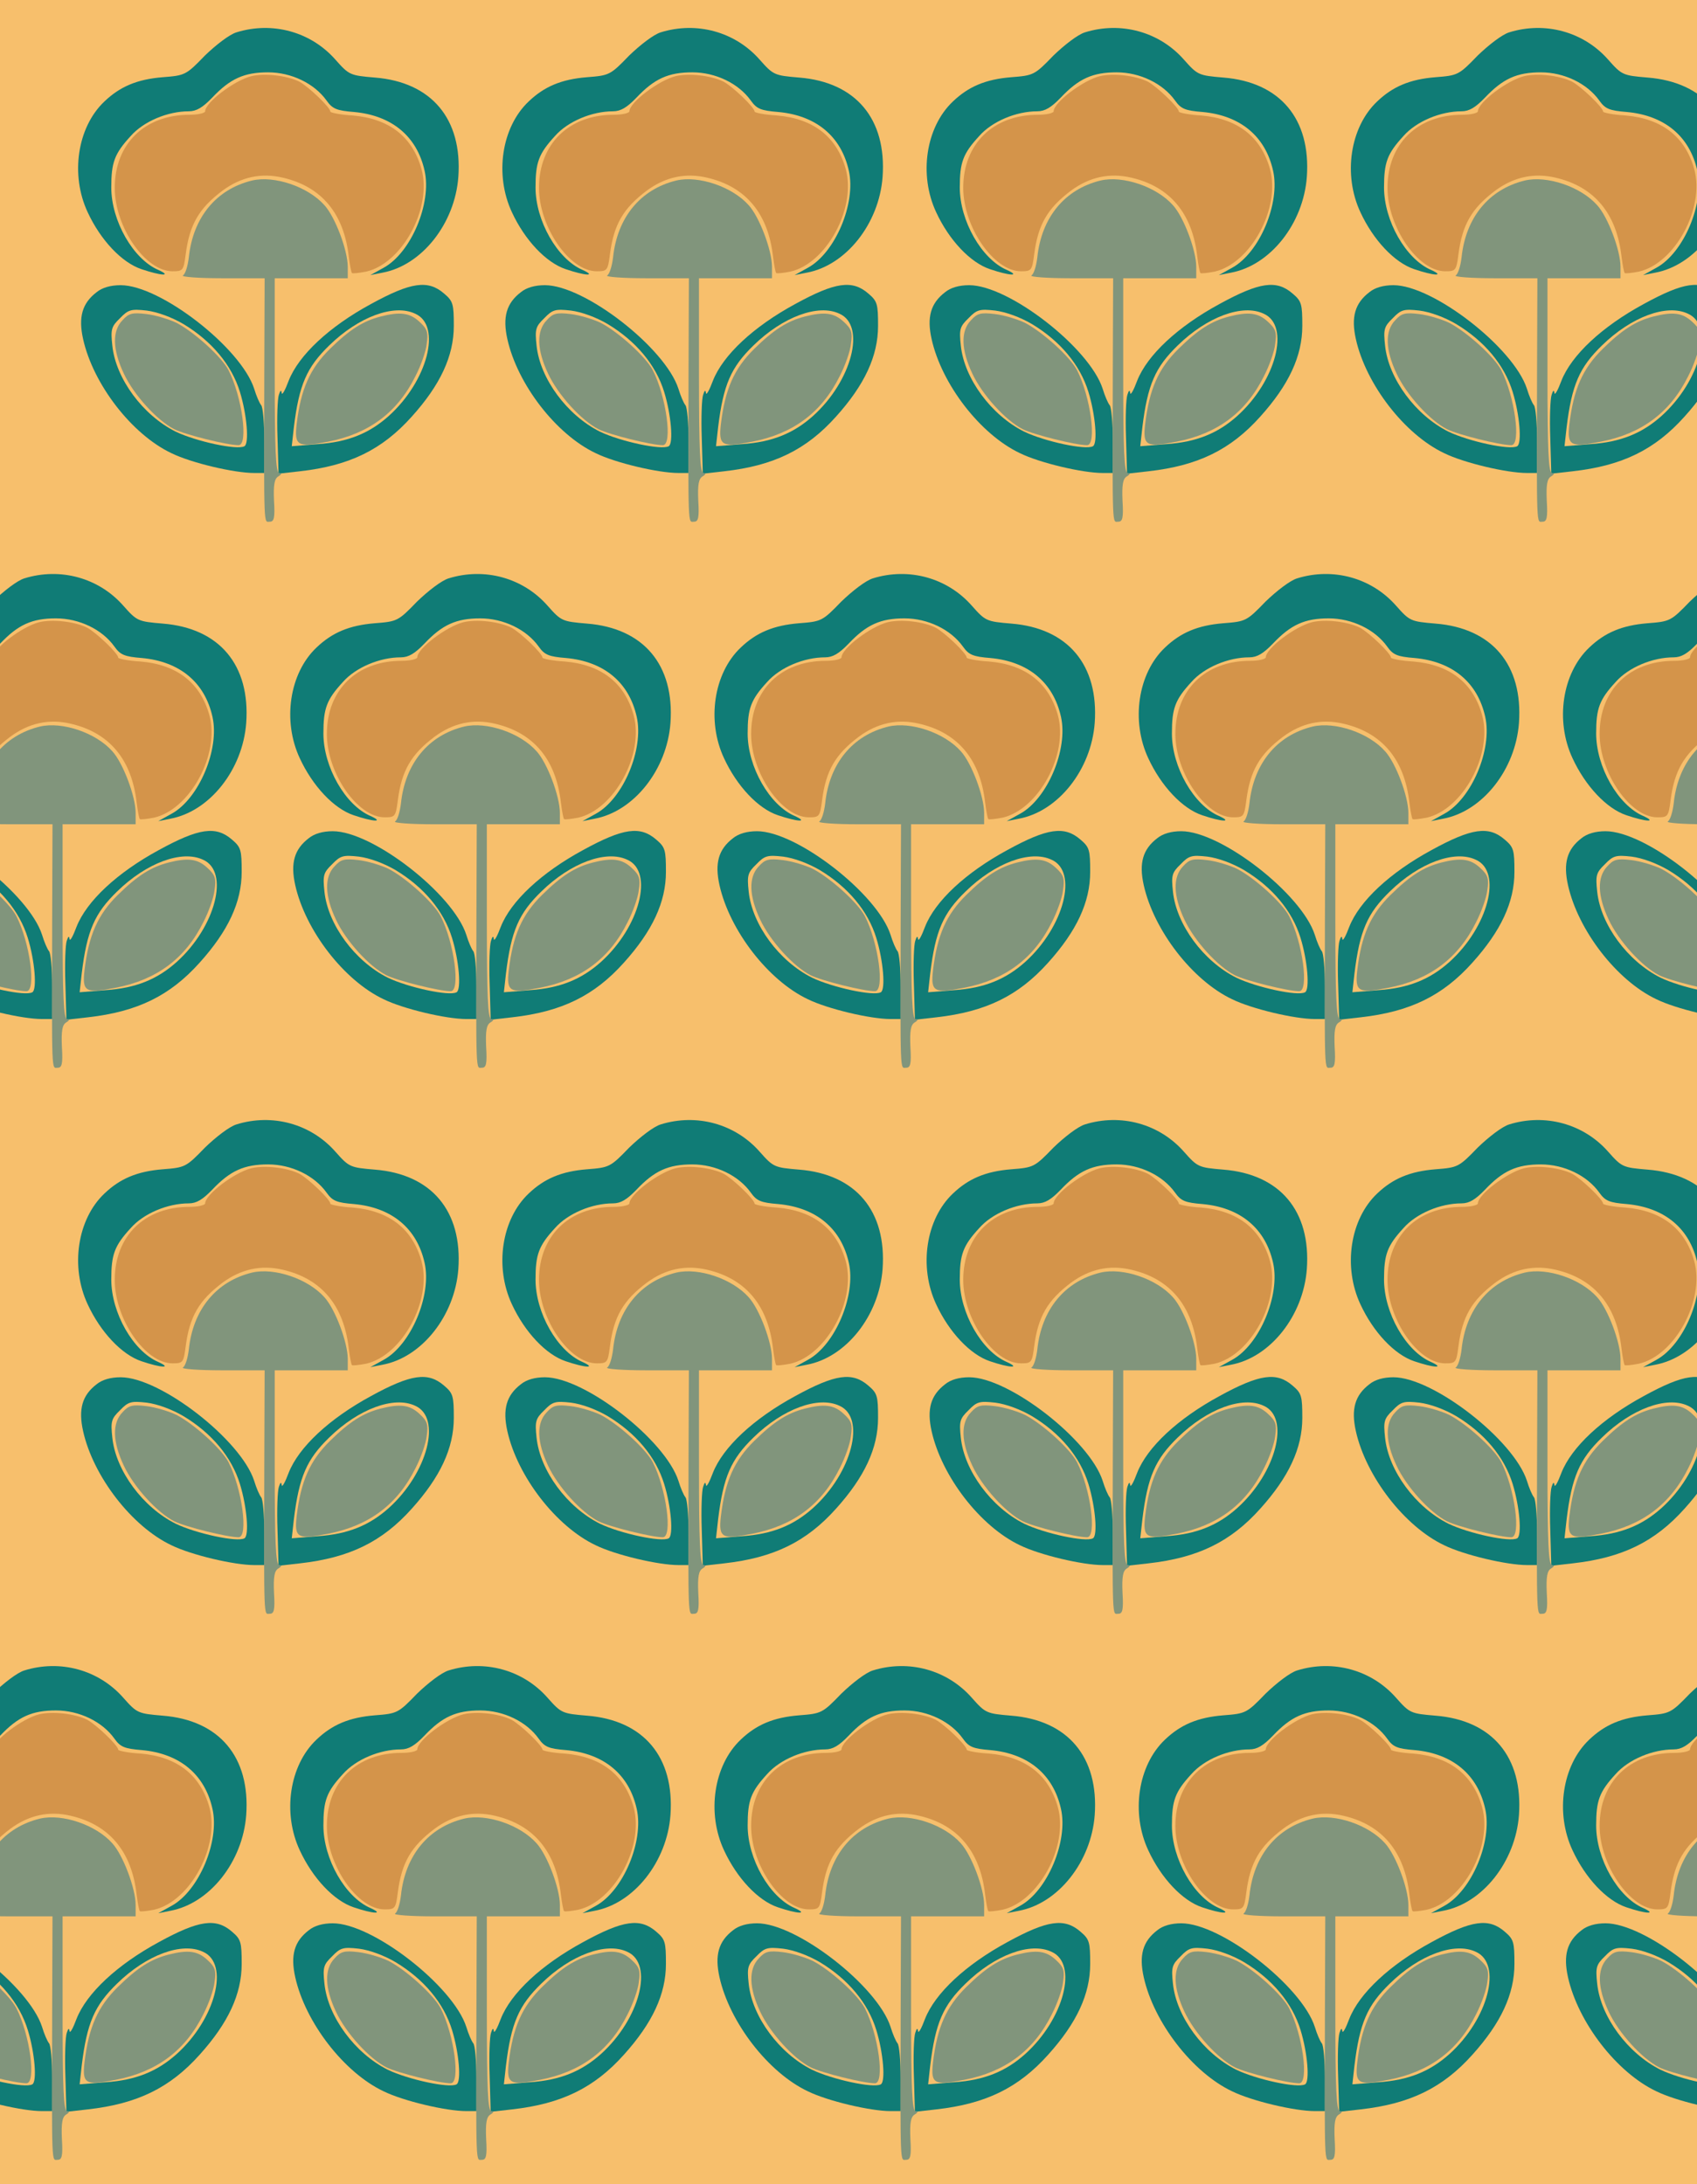 <?xml version="1.0" standalone="no"?>
<!DOCTYPE svg PUBLIC "-//W3C//DTD SVG 20010904//EN"
 "http://www.w3.org/TR/2001/REC-SVG-20010904/DTD/svg10.dtd">
<svg version="1.0" xmlns="http://www.w3.org/2000/svg" width="488pt" height="628pt" viewBox="0 0 488 628" preserveAspectRatio = "xMidYMid meet" >
<rect width="488" height="628" fill="#F7BF6C"/>
<g id="row0" transform="translate(16,0.0)">
<g id="0" transform="translate(0.0,0)scale(1,1)">

<path d="M907 696 c-120 -65 -208 -147 -237 -221 -10 -27 -19 -43 -20 -35 -1 10 -4 8 -8 -5 -4 -11 -6 -67 -4 -123 l3 -104 62 7 c142 16 236 62 321 157 82 91 121 174 121 261 0 63 -2 71 -28 93 -46 40 -95 33 -210 -30z m127 -28 c77 -34 36 -193 -76 -294 -56 -50 -117 -75 -204 -81 l-75 -6 6 54 c15 123 37 173 102 236 84 82 186 120 247 91z" transform="translate(0,157) scale(0.1,-0.1)" stroke="none" fill="#107C76"/>

<path d="M192 649 c-30 -31 -28 -85 4 -153 29 -62 96 -135 145 -160 32 -16 153 -46 185 -46 29 0 10 140 -29 216 -20 38 -98 109 -150 136 -21 10 -60 22 -86 25 -41 5 -51 2 -69 -18z" transform="translate(0,157) scale(0.1,-0.1)" stroke="none" fill="#81957C"/>

<path d="M118 730 c-42 -32 -53 -72 -39 -135 29 -130 140 -274 254 -328 57 -28 180 -57 238 -57 l29 0 0 93 c0 51 -4 97 -9 102 -5 6 -14 27 -20 47 -38 118 -270 298 -384 298 -29 0 -53 -7 -69 -20z m250 -92 c81 -49 138 -117 162 -195 20 -65 27 -148 13 -156 -21 -12 -140 14 -198 42 -94 47 -172 152 -182 247 -5 47 -3 55 22 79 24 25 32 27 77 22 31 -4 72 -19 106 -39z" transform="translate(0,157) scale(0.1,-0.1)" stroke="none" fill="#107C76"/>

<path d="M935 660 c-51 -13 -90 -38 -146 -93 -58 -57 -84 -116 -96 -217 -7 -62 3 -67 90 -50 118 23 200 84 252 189 15 29 30 71 32 92 5 33 2 43 -21 64 -28 26 -56 29 -111 15z" transform="translate(0,157) scale(0.1,-0.1)" stroke="none" fill="#81957C"/>

<path d="M565 1051 c-103 -25 -170 -106 -182 -221 -3 -25 -10 -48 -17 -52 -6 -4 44 -8 112 -8 l123 0 -1 -282 c-1 -447 -2 -418 16 -418 12 0 15 11 12 60 -2 46 1 63 12 70 10 6 11 10 3 10 -10 0 -13 66 -13 280 l0 280 105 0 105 0 0 33 c0 47 -36 143 -67 177 -47 53 -144 86 -208 71z" transform="translate(0,157) scale(0.1,-0.1)" stroke="none" fill="#81957C"/>

<path d="M520 1477 c-20 -6 -59 -36 -91 -67 -54 -56 -57 -57 -121 -62 -74 -6 -123 -27 -168 -70 -78 -74 -98 -211 -48 -318 37 -80 98 -145 155 -164 56 -19 90 -21 48 -2 -72 31 -135 141 -135 237 0 72 9 97 56 148 37 42 106 71 167 71 22 0 40 11 67 39 52 55 92 73 161 73 67 0 133 -32 168 -81 17 -24 29 -29 79 -33 109 -10 181 -70 203 -169 21 -93 -39 -236 -118 -279 l-38 -21 35 7 c113 21 208 141 218 275 12 167 -77 273 -240 286 -71 6 -74 7 -113 51 -71 81 -182 111 -285 79z" transform="translate(0,157) scale(0.1,-0.1)" stroke="none" fill="#107C76"/>

<path d="M563 1351 c-49 -12 -133 -76 -133 -101 0 -5 -20 -10 -45 -10 -129 0 -215 -84 -215 -210 0 -113 88 -240 166 -240 30 0 32 2 38 49 11 85 38 132 106 183 53 39 111 52 174 37 111 -26 175 -103 189 -227 3 -24 7 -45 9 -47 2 -2 20 0 41 4 104 24 190 183 159 295 -26 93 -93 145 -198 154 -35 2 -64 8 -64 11 0 12 -63 72 -89 86 -36 18 -100 25 -138 16z" transform="translate(0,157) scale(0.1,-0.1)" stroke="none" fill="#D4944A"/>

</g>

<g id="1" transform="translate(122.0,0)scale(1,1)">

<path d="M907 696 c-120 -65 -208 -147 -237 -221 -10 -27 -19 -43 -20 -35 -1 10 -4 8 -8 -5 -4 -11 -6 -67 -4 -123 l3 -104 62 7 c142 16 236 62 321 157 82 91 121 174 121 261 0 63 -2 71 -28 93 -46 40 -95 33 -210 -30z m127 -28 c77 -34 36 -193 -76 -294 -56 -50 -117 -75 -204 -81 l-75 -6 6 54 c15 123 37 173 102 236 84 82 186 120 247 91z" transform="translate(0,157) scale(0.1,-0.1)" stroke="none" fill="#107C76"/>

<path d="M192 649 c-30 -31 -28 -85 4 -153 29 -62 96 -135 145 -160 32 -16 153 -46 185 -46 29 0 10 140 -29 216 -20 38 -98 109 -150 136 -21 10 -60 22 -86 25 -41 5 -51 2 -69 -18z" transform="translate(0,157) scale(0.1,-0.1)" stroke="none" fill="#81957C"/>

<path d="M118 730 c-42 -32 -53 -72 -39 -135 29 -130 140 -274 254 -328 57 -28 180 -57 238 -57 l29 0 0 93 c0 51 -4 97 -9 102 -5 6 -14 27 -20 47 -38 118 -270 298 -384 298 -29 0 -53 -7 -69 -20z m250 -92 c81 -49 138 -117 162 -195 20 -65 27 -148 13 -156 -21 -12 -140 14 -198 42 -94 47 -172 152 -182 247 -5 47 -3 55 22 79 24 25 32 27 77 22 31 -4 72 -19 106 -39z" transform="translate(0,157) scale(0.1,-0.1)" stroke="none" fill="#107C76"/>

<path d="M935 660 c-51 -13 -90 -38 -146 -93 -58 -57 -84 -116 -96 -217 -7 -62 3 -67 90 -50 118 23 200 84 252 189 15 29 30 71 32 92 5 33 2 43 -21 64 -28 26 -56 29 -111 15z" transform="translate(0,157) scale(0.1,-0.1)" stroke="none" fill="#81957C"/>

<path d="M565 1051 c-103 -25 -170 -106 -182 -221 -3 -25 -10 -48 -17 -52 -6 -4 44 -8 112 -8 l123 0 -1 -282 c-1 -447 -2 -418 16 -418 12 0 15 11 12 60 -2 46 1 63 12 70 10 6 11 10 3 10 -10 0 -13 66 -13 280 l0 280 105 0 105 0 0 33 c0 47 -36 143 -67 177 -47 53 -144 86 -208 71z" transform="translate(0,157) scale(0.1,-0.1)" stroke="none" fill="#81957C"/>

<path d="M520 1477 c-20 -6 -59 -36 -91 -67 -54 -56 -57 -57 -121 -62 -74 -6 -123 -27 -168 -70 -78 -74 -98 -211 -48 -318 37 -80 98 -145 155 -164 56 -19 90 -21 48 -2 -72 31 -135 141 -135 237 0 72 9 97 56 148 37 42 106 71 167 71 22 0 40 11 67 39 52 55 92 73 161 73 67 0 133 -32 168 -81 17 -24 29 -29 79 -33 109 -10 181 -70 203 -169 21 -93 -39 -236 -118 -279 l-38 -21 35 7 c113 21 208 141 218 275 12 167 -77 273 -240 286 -71 6 -74 7 -113 51 -71 81 -182 111 -285 79z" transform="translate(0,157) scale(0.1,-0.1)" stroke="none" fill="#107C76"/>

<path d="M563 1351 c-49 -12 -133 -76 -133 -101 0 -5 -20 -10 -45 -10 -129 0 -215 -84 -215 -210 0 -113 88 -240 166 -240 30 0 32 2 38 49 11 85 38 132 106 183 53 39 111 52 174 37 111 -26 175 -103 189 -227 3 -24 7 -45 9 -47 2 -2 20 0 41 4 104 24 190 183 159 295 -26 93 -93 145 -198 154 -35 2 -64 8 -64 11 0 12 -63 72 -89 86 -36 18 -100 25 -138 16z" transform="translate(0,157) scale(0.1,-0.1)" stroke="none" fill="#D4944A"/>

</g>

<g id="2" transform="translate(244.0,0)scale(1,1)">

<path d="M907 696 c-120 -65 -208 -147 -237 -221 -10 -27 -19 -43 -20 -35 -1 10 -4 8 -8 -5 -4 -11 -6 -67 -4 -123 l3 -104 62 7 c142 16 236 62 321 157 82 91 121 174 121 261 0 63 -2 71 -28 93 -46 40 -95 33 -210 -30z m127 -28 c77 -34 36 -193 -76 -294 -56 -50 -117 -75 -204 -81 l-75 -6 6 54 c15 123 37 173 102 236 84 82 186 120 247 91z" transform="translate(0,157) scale(0.1,-0.1)" stroke="none" fill="#107C76"/>

<path d="M192 649 c-30 -31 -28 -85 4 -153 29 -62 96 -135 145 -160 32 -16 153 -46 185 -46 29 0 10 140 -29 216 -20 38 -98 109 -150 136 -21 10 -60 22 -86 25 -41 5 -51 2 -69 -18z" transform="translate(0,157) scale(0.1,-0.1)" stroke="none" fill="#81957C"/>

<path d="M118 730 c-42 -32 -53 -72 -39 -135 29 -130 140 -274 254 -328 57 -28 180 -57 238 -57 l29 0 0 93 c0 51 -4 97 -9 102 -5 6 -14 27 -20 47 -38 118 -270 298 -384 298 -29 0 -53 -7 -69 -20z m250 -92 c81 -49 138 -117 162 -195 20 -65 27 -148 13 -156 -21 -12 -140 14 -198 42 -94 47 -172 152 -182 247 -5 47 -3 55 22 79 24 25 32 27 77 22 31 -4 72 -19 106 -39z" transform="translate(0,157) scale(0.1,-0.1)" stroke="none" fill="#107C76"/>

<path d="M935 660 c-51 -13 -90 -38 -146 -93 -58 -57 -84 -116 -96 -217 -7 -62 3 -67 90 -50 118 23 200 84 252 189 15 29 30 71 32 92 5 33 2 43 -21 64 -28 26 -56 29 -111 15z" transform="translate(0,157) scale(0.1,-0.1)" stroke="none" fill="#81957C"/>

<path d="M565 1051 c-103 -25 -170 -106 -182 -221 -3 -25 -10 -48 -17 -52 -6 -4 44 -8 112 -8 l123 0 -1 -282 c-1 -447 -2 -418 16 -418 12 0 15 11 12 60 -2 46 1 63 12 70 10 6 11 10 3 10 -10 0 -13 66 -13 280 l0 280 105 0 105 0 0 33 c0 47 -36 143 -67 177 -47 53 -144 86 -208 71z" transform="translate(0,157) scale(0.1,-0.1)" stroke="none" fill="#81957C"/>

<path d="M520 1477 c-20 -6 -59 -36 -91 -67 -54 -56 -57 -57 -121 -62 -74 -6 -123 -27 -168 -70 -78 -74 -98 -211 -48 -318 37 -80 98 -145 155 -164 56 -19 90 -21 48 -2 -72 31 -135 141 -135 237 0 72 9 97 56 148 37 42 106 71 167 71 22 0 40 11 67 39 52 55 92 73 161 73 67 0 133 -32 168 -81 17 -24 29 -29 79 -33 109 -10 181 -70 203 -169 21 -93 -39 -236 -118 -279 l-38 -21 35 7 c113 21 208 141 218 275 12 167 -77 273 -240 286 -71 6 -74 7 -113 51 -71 81 -182 111 -285 79z" transform="translate(0,157) scale(0.1,-0.1)" stroke="none" fill="#107C76"/>

<path d="M563 1351 c-49 -12 -133 -76 -133 -101 0 -5 -20 -10 -45 -10 -129 0 -215 -84 -215 -210 0 -113 88 -240 166 -240 30 0 32 2 38 49 11 85 38 132 106 183 53 39 111 52 174 37 111 -26 175 -103 189 -227 3 -24 7 -45 9 -47 2 -2 20 0 41 4 104 24 190 183 159 295 -26 93 -93 145 -198 154 -35 2 -64 8 -64 11 0 12 -63 72 -89 86 -36 18 -100 25 -138 16z" transform="translate(0,157) scale(0.1,-0.1)" stroke="none" fill="#D4944A"/>

</g>

<g id="3" transform="translate(366.0,0)scale(1,1)">

<path d="M907 696 c-120 -65 -208 -147 -237 -221 -10 -27 -19 -43 -20 -35 -1 10 -4 8 -8 -5 -4 -11 -6 -67 -4 -123 l3 -104 62 7 c142 16 236 62 321 157 82 91 121 174 121 261 0 63 -2 71 -28 93 -46 40 -95 33 -210 -30z m127 -28 c77 -34 36 -193 -76 -294 -56 -50 -117 -75 -204 -81 l-75 -6 6 54 c15 123 37 173 102 236 84 82 186 120 247 91z" transform="translate(0,157) scale(0.1,-0.1)" stroke="none" fill="#107C76"/>

<path d="M192 649 c-30 -31 -28 -85 4 -153 29 -62 96 -135 145 -160 32 -16 153 -46 185 -46 29 0 10 140 -29 216 -20 38 -98 109 -150 136 -21 10 -60 22 -86 25 -41 5 -51 2 -69 -18z" transform="translate(0,157) scale(0.1,-0.1)" stroke="none" fill="#81957C"/>

<path d="M118 730 c-42 -32 -53 -72 -39 -135 29 -130 140 -274 254 -328 57 -28 180 -57 238 -57 l29 0 0 93 c0 51 -4 97 -9 102 -5 6 -14 27 -20 47 -38 118 -270 298 -384 298 -29 0 -53 -7 -69 -20z m250 -92 c81 -49 138 -117 162 -195 20 -65 27 -148 13 -156 -21 -12 -140 14 -198 42 -94 47 -172 152 -182 247 -5 47 -3 55 22 79 24 25 32 27 77 22 31 -4 72 -19 106 -39z" transform="translate(0,157) scale(0.1,-0.1)" stroke="none" fill="#107C76"/>

<path d="M935 660 c-51 -13 -90 -38 -146 -93 -58 -57 -84 -116 -96 -217 -7 -62 3 -67 90 -50 118 23 200 84 252 189 15 29 30 71 32 92 5 33 2 43 -21 64 -28 26 -56 29 -111 15z" transform="translate(0,157) scale(0.1,-0.1)" stroke="none" fill="#81957C"/>

<path d="M565 1051 c-103 -25 -170 -106 -182 -221 -3 -25 -10 -48 -17 -52 -6 -4 44 -8 112 -8 l123 0 -1 -282 c-1 -447 -2 -418 16 -418 12 0 15 11 12 60 -2 46 1 63 12 70 10 6 11 10 3 10 -10 0 -13 66 -13 280 l0 280 105 0 105 0 0 33 c0 47 -36 143 -67 177 -47 53 -144 86 -208 71z" transform="translate(0,157) scale(0.1,-0.1)" stroke="none" fill="#81957C"/>

<path d="M520 1477 c-20 -6 -59 -36 -91 -67 -54 -56 -57 -57 -121 -62 -74 -6 -123 -27 -168 -70 -78 -74 -98 -211 -48 -318 37 -80 98 -145 155 -164 56 -19 90 -21 48 -2 -72 31 -135 141 -135 237 0 72 9 97 56 148 37 42 106 71 167 71 22 0 40 11 67 39 52 55 92 73 161 73 67 0 133 -32 168 -81 17 -24 29 -29 79 -33 109 -10 181 -70 203 -169 21 -93 -39 -236 -118 -279 l-38 -21 35 7 c113 21 208 141 218 275 12 167 -77 273 -240 286 -71 6 -74 7 -113 51 -71 81 -182 111 -285 79z" transform="translate(0,157) scale(0.1,-0.1)" stroke="none" fill="#107C76"/>

<path d="M563 1351 c-49 -12 -133 -76 -133 -101 0 -5 -20 -10 -45 -10 -129 0 -215 -84 -215 -210 0 -113 88 -240 166 -240 30 0 32 2 38 49 11 85 38 132 106 183 53 39 111 52 174 37 111 -26 175 -103 189 -227 3 -24 7 -45 9 -47 2 -2 20 0 41 4 104 24 190 183 159 295 -26 93 -93 145 -198 154 -35 2 -64 8 -64 11 0 12 -63 72 -89 86 -36 18 -100 25 -138 16z" transform="translate(0,157) scale(0.1,-0.1)" stroke="none" fill="#D4944A"/>

</g>

<g id="4" transform="translate(488.0,0)scale(1,1)">

<path d="M907 696 c-120 -65 -208 -147 -237 -221 -10 -27 -19 -43 -20 -35 -1 10 -4 8 -8 -5 -4 -11 -6 -67 -4 -123 l3 -104 62 7 c142 16 236 62 321 157 82 91 121 174 121 261 0 63 -2 71 -28 93 -46 40 -95 33 -210 -30z m127 -28 c77 -34 36 -193 -76 -294 -56 -50 -117 -75 -204 -81 l-75 -6 6 54 c15 123 37 173 102 236 84 82 186 120 247 91z" transform="translate(0,157) scale(0.1,-0.1)" stroke="none" fill="#107C76"/>

<path d="M192 649 c-30 -31 -28 -85 4 -153 29 -62 96 -135 145 -160 32 -16 153 -46 185 -46 29 0 10 140 -29 216 -20 38 -98 109 -150 136 -21 10 -60 22 -86 25 -41 5 -51 2 -69 -18z" transform="translate(0,157) scale(0.1,-0.1)" stroke="none" fill="#81957C"/>

<path d="M118 730 c-42 -32 -53 -72 -39 -135 29 -130 140 -274 254 -328 57 -28 180 -57 238 -57 l29 0 0 93 c0 51 -4 97 -9 102 -5 6 -14 27 -20 47 -38 118 -270 298 -384 298 -29 0 -53 -7 -69 -20z m250 -92 c81 -49 138 -117 162 -195 20 -65 27 -148 13 -156 -21 -12 -140 14 -198 42 -94 47 -172 152 -182 247 -5 47 -3 55 22 79 24 25 32 27 77 22 31 -4 72 -19 106 -39z" transform="translate(0,157) scale(0.1,-0.1)" stroke="none" fill="#107C76"/>

<path d="M935 660 c-51 -13 -90 -38 -146 -93 -58 -57 -84 -116 -96 -217 -7 -62 3 -67 90 -50 118 23 200 84 252 189 15 29 30 71 32 92 5 33 2 43 -21 64 -28 26 -56 29 -111 15z" transform="translate(0,157) scale(0.1,-0.1)" stroke="none" fill="#81957C"/>

<path d="M565 1051 c-103 -25 -170 -106 -182 -221 -3 -25 -10 -48 -17 -52 -6 -4 44 -8 112 -8 l123 0 -1 -282 c-1 -447 -2 -418 16 -418 12 0 15 11 12 60 -2 46 1 63 12 70 10 6 11 10 3 10 -10 0 -13 66 -13 280 l0 280 105 0 105 0 0 33 c0 47 -36 143 -67 177 -47 53 -144 86 -208 71z" transform="translate(0,157) scale(0.1,-0.1)" stroke="none" fill="#81957C"/>

<path d="M520 1477 c-20 -6 -59 -36 -91 -67 -54 -56 -57 -57 -121 -62 -74 -6 -123 -27 -168 -70 -78 -74 -98 -211 -48 -318 37 -80 98 -145 155 -164 56 -19 90 -21 48 -2 -72 31 -135 141 -135 237 0 72 9 97 56 148 37 42 106 71 167 71 22 0 40 11 67 39 52 55 92 73 161 73 67 0 133 -32 168 -81 17 -24 29 -29 79 -33 109 -10 181 -70 203 -169 21 -93 -39 -236 -118 -279 l-38 -21 35 7 c113 21 208 141 218 275 12 167 -77 273 -240 286 -71 6 -74 7 -113 51 -71 81 -182 111 -285 79z" transform="translate(0,157) scale(0.1,-0.1)" stroke="none" fill="#107C76"/>

<path d="M563 1351 c-49 -12 -133 -76 -133 -101 0 -5 -20 -10 -45 -10 -129 0 -215 -84 -215 -210 0 -113 88 -240 166 -240 30 0 32 2 38 49 11 85 38 132 106 183 53 39 111 52 174 37 111 -26 175 -103 189 -227 3 -24 7 -45 9 -47 2 -2 20 0 41 4 104 24 190 183 159 295 -26 93 -93 145 -198 154 -35 2 -64 8 -64 11 0 12 -63 72 -89 86 -36 18 -100 25 -138 16z" transform="translate(0,157) scale(0.1,-0.1)" stroke="none" fill="#D4944A"/>

</g>

</g>
<g id="row1" transform="translate(-45,157.0)">
<g id="0" transform="translate(0.0,0)scale(1,1)">

<path d="M907 696 c-120 -65 -208 -147 -237 -221 -10 -27 -19 -43 -20 -35 -1 10 -4 8 -8 -5 -4 -11 -6 -67 -4 -123 l3 -104 62 7 c142 16 236 62 321 157 82 91 121 174 121 261 0 63 -2 71 -28 93 -46 40 -95 33 -210 -30z m127 -28 c77 -34 36 -193 -76 -294 -56 -50 -117 -75 -204 -81 l-75 -6 6 54 c15 123 37 173 102 236 84 82 186 120 247 91z" transform="translate(0,157) scale(0.1,-0.1)" stroke="none" fill="#107C76"/>

<path d="M192 649 c-30 -31 -28 -85 4 -153 29 -62 96 -135 145 -160 32 -16 153 -46 185 -46 29 0 10 140 -29 216 -20 38 -98 109 -150 136 -21 10 -60 22 -86 25 -41 5 -51 2 -69 -18z" transform="translate(0,157) scale(0.1,-0.1)" stroke="none" fill="#81957C"/>

<path d="M118 730 c-42 -32 -53 -72 -39 -135 29 -130 140 -274 254 -328 57 -28 180 -57 238 -57 l29 0 0 93 c0 51 -4 97 -9 102 -5 6 -14 27 -20 47 -38 118 -270 298 -384 298 -29 0 -53 -7 -69 -20z m250 -92 c81 -49 138 -117 162 -195 20 -65 27 -148 13 -156 -21 -12 -140 14 -198 42 -94 47 -172 152 -182 247 -5 47 -3 55 22 79 24 25 32 27 77 22 31 -4 72 -19 106 -39z" transform="translate(0,157) scale(0.1,-0.1)" stroke="none" fill="#107C76"/>

<path d="M935 660 c-51 -13 -90 -38 -146 -93 -58 -57 -84 -116 -96 -217 -7 -62 3 -67 90 -50 118 23 200 84 252 189 15 29 30 71 32 92 5 33 2 43 -21 64 -28 26 -56 29 -111 15z" transform="translate(0,157) scale(0.1,-0.1)" stroke="none" fill="#81957C"/>

<path d="M565 1051 c-103 -25 -170 -106 -182 -221 -3 -25 -10 -48 -17 -52 -6 -4 44 -8 112 -8 l123 0 -1 -282 c-1 -447 -2 -418 16 -418 12 0 15 11 12 60 -2 46 1 63 12 70 10 6 11 10 3 10 -10 0 -13 66 -13 280 l0 280 105 0 105 0 0 33 c0 47 -36 143 -67 177 -47 53 -144 86 -208 71z" transform="translate(0,157) scale(0.1,-0.1)" stroke="none" fill="#81957C"/>

<path d="M520 1477 c-20 -6 -59 -36 -91 -67 -54 -56 -57 -57 -121 -62 -74 -6 -123 -27 -168 -70 -78 -74 -98 -211 -48 -318 37 -80 98 -145 155 -164 56 -19 90 -21 48 -2 -72 31 -135 141 -135 237 0 72 9 97 56 148 37 42 106 71 167 71 22 0 40 11 67 39 52 55 92 73 161 73 67 0 133 -32 168 -81 17 -24 29 -29 79 -33 109 -10 181 -70 203 -169 21 -93 -39 -236 -118 -279 l-38 -21 35 7 c113 21 208 141 218 275 12 167 -77 273 -240 286 -71 6 -74 7 -113 51 -71 81 -182 111 -285 79z" transform="translate(0,157) scale(0.1,-0.1)" stroke="none" fill="#107C76"/>

<path d="M563 1351 c-49 -12 -133 -76 -133 -101 0 -5 -20 -10 -45 -10 -129 0 -215 -84 -215 -210 0 -113 88 -240 166 -240 30 0 32 2 38 49 11 85 38 132 106 183 53 39 111 52 174 37 111 -26 175 -103 189 -227 3 -24 7 -45 9 -47 2 -2 20 0 41 4 104 24 190 183 159 295 -26 93 -93 145 -198 154 -35 2 -64 8 -64 11 0 12 -63 72 -89 86 -36 18 -100 25 -138 16z" transform="translate(0,157) scale(0.1,-0.1)" stroke="none" fill="#D4944A"/>

</g>

<g id="1" transform="translate(122.0,0)scale(1,1)">

<path d="M907 696 c-120 -65 -208 -147 -237 -221 -10 -27 -19 -43 -20 -35 -1 10 -4 8 -8 -5 -4 -11 -6 -67 -4 -123 l3 -104 62 7 c142 16 236 62 321 157 82 91 121 174 121 261 0 63 -2 71 -28 93 -46 40 -95 33 -210 -30z m127 -28 c77 -34 36 -193 -76 -294 -56 -50 -117 -75 -204 -81 l-75 -6 6 54 c15 123 37 173 102 236 84 82 186 120 247 91z" transform="translate(0,157) scale(0.1,-0.1)" stroke="none" fill="#107C76"/>

<path d="M192 649 c-30 -31 -28 -85 4 -153 29 -62 96 -135 145 -160 32 -16 153 -46 185 -46 29 0 10 140 -29 216 -20 38 -98 109 -150 136 -21 10 -60 22 -86 25 -41 5 -51 2 -69 -18z" transform="translate(0,157) scale(0.1,-0.1)" stroke="none" fill="#81957C"/>

<path d="M118 730 c-42 -32 -53 -72 -39 -135 29 -130 140 -274 254 -328 57 -28 180 -57 238 -57 l29 0 0 93 c0 51 -4 97 -9 102 -5 6 -14 27 -20 47 -38 118 -270 298 -384 298 -29 0 -53 -7 -69 -20z m250 -92 c81 -49 138 -117 162 -195 20 -65 27 -148 13 -156 -21 -12 -140 14 -198 42 -94 47 -172 152 -182 247 -5 47 -3 55 22 79 24 25 32 27 77 22 31 -4 72 -19 106 -39z" transform="translate(0,157) scale(0.1,-0.1)" stroke="none" fill="#107C76"/>

<path d="M935 660 c-51 -13 -90 -38 -146 -93 -58 -57 -84 -116 -96 -217 -7 -62 3 -67 90 -50 118 23 200 84 252 189 15 29 30 71 32 92 5 33 2 43 -21 64 -28 26 -56 29 -111 15z" transform="translate(0,157) scale(0.1,-0.1)" stroke="none" fill="#81957C"/>

<path d="M565 1051 c-103 -25 -170 -106 -182 -221 -3 -25 -10 -48 -17 -52 -6 -4 44 -8 112 -8 l123 0 -1 -282 c-1 -447 -2 -418 16 -418 12 0 15 11 12 60 -2 46 1 63 12 70 10 6 11 10 3 10 -10 0 -13 66 -13 280 l0 280 105 0 105 0 0 33 c0 47 -36 143 -67 177 -47 53 -144 86 -208 71z" transform="translate(0,157) scale(0.1,-0.1)" stroke="none" fill="#81957C"/>

<path d="M520 1477 c-20 -6 -59 -36 -91 -67 -54 -56 -57 -57 -121 -62 -74 -6 -123 -27 -168 -70 -78 -74 -98 -211 -48 -318 37 -80 98 -145 155 -164 56 -19 90 -21 48 -2 -72 31 -135 141 -135 237 0 72 9 97 56 148 37 42 106 71 167 71 22 0 40 11 67 39 52 55 92 73 161 73 67 0 133 -32 168 -81 17 -24 29 -29 79 -33 109 -10 181 -70 203 -169 21 -93 -39 -236 -118 -279 l-38 -21 35 7 c113 21 208 141 218 275 12 167 -77 273 -240 286 -71 6 -74 7 -113 51 -71 81 -182 111 -285 79z" transform="translate(0,157) scale(0.1,-0.1)" stroke="none" fill="#107C76"/>

<path d="M563 1351 c-49 -12 -133 -76 -133 -101 0 -5 -20 -10 -45 -10 -129 0 -215 -84 -215 -210 0 -113 88 -240 166 -240 30 0 32 2 38 49 11 85 38 132 106 183 53 39 111 52 174 37 111 -26 175 -103 189 -227 3 -24 7 -45 9 -47 2 -2 20 0 41 4 104 24 190 183 159 295 -26 93 -93 145 -198 154 -35 2 -64 8 -64 11 0 12 -63 72 -89 86 -36 18 -100 25 -138 16z" transform="translate(0,157) scale(0.1,-0.1)" stroke="none" fill="#D4944A"/>

</g>

<g id="2" transform="translate(244.0,0)scale(1,1)">

<path d="M907 696 c-120 -65 -208 -147 -237 -221 -10 -27 -19 -43 -20 -35 -1 10 -4 8 -8 -5 -4 -11 -6 -67 -4 -123 l3 -104 62 7 c142 16 236 62 321 157 82 91 121 174 121 261 0 63 -2 71 -28 93 -46 40 -95 33 -210 -30z m127 -28 c77 -34 36 -193 -76 -294 -56 -50 -117 -75 -204 -81 l-75 -6 6 54 c15 123 37 173 102 236 84 82 186 120 247 91z" transform="translate(0,157) scale(0.1,-0.1)" stroke="none" fill="#107C76"/>

<path d="M192 649 c-30 -31 -28 -85 4 -153 29 -62 96 -135 145 -160 32 -16 153 -46 185 -46 29 0 10 140 -29 216 -20 38 -98 109 -150 136 -21 10 -60 22 -86 25 -41 5 -51 2 -69 -18z" transform="translate(0,157) scale(0.1,-0.1)" stroke="none" fill="#81957C"/>

<path d="M118 730 c-42 -32 -53 -72 -39 -135 29 -130 140 -274 254 -328 57 -28 180 -57 238 -57 l29 0 0 93 c0 51 -4 97 -9 102 -5 6 -14 27 -20 47 -38 118 -270 298 -384 298 -29 0 -53 -7 -69 -20z m250 -92 c81 -49 138 -117 162 -195 20 -65 27 -148 13 -156 -21 -12 -140 14 -198 42 -94 47 -172 152 -182 247 -5 47 -3 55 22 79 24 25 32 27 77 22 31 -4 72 -19 106 -39z" transform="translate(0,157) scale(0.1,-0.1)" stroke="none" fill="#107C76"/>

<path d="M935 660 c-51 -13 -90 -38 -146 -93 -58 -57 -84 -116 -96 -217 -7 -62 3 -67 90 -50 118 23 200 84 252 189 15 29 30 71 32 92 5 33 2 43 -21 64 -28 26 -56 29 -111 15z" transform="translate(0,157) scale(0.1,-0.1)" stroke="none" fill="#81957C"/>

<path d="M565 1051 c-103 -25 -170 -106 -182 -221 -3 -25 -10 -48 -17 -52 -6 -4 44 -8 112 -8 l123 0 -1 -282 c-1 -447 -2 -418 16 -418 12 0 15 11 12 60 -2 46 1 63 12 70 10 6 11 10 3 10 -10 0 -13 66 -13 280 l0 280 105 0 105 0 0 33 c0 47 -36 143 -67 177 -47 53 -144 86 -208 71z" transform="translate(0,157) scale(0.1,-0.1)" stroke="none" fill="#81957C"/>

<path d="M520 1477 c-20 -6 -59 -36 -91 -67 -54 -56 -57 -57 -121 -62 -74 -6 -123 -27 -168 -70 -78 -74 -98 -211 -48 -318 37 -80 98 -145 155 -164 56 -19 90 -21 48 -2 -72 31 -135 141 -135 237 0 72 9 97 56 148 37 42 106 71 167 71 22 0 40 11 67 39 52 55 92 73 161 73 67 0 133 -32 168 -81 17 -24 29 -29 79 -33 109 -10 181 -70 203 -169 21 -93 -39 -236 -118 -279 l-38 -21 35 7 c113 21 208 141 218 275 12 167 -77 273 -240 286 -71 6 -74 7 -113 51 -71 81 -182 111 -285 79z" transform="translate(0,157) scale(0.1,-0.1)" stroke="none" fill="#107C76"/>

<path d="M563 1351 c-49 -12 -133 -76 -133 -101 0 -5 -20 -10 -45 -10 -129 0 -215 -84 -215 -210 0 -113 88 -240 166 -240 30 0 32 2 38 49 11 85 38 132 106 183 53 39 111 52 174 37 111 -26 175 -103 189 -227 3 -24 7 -45 9 -47 2 -2 20 0 41 4 104 24 190 183 159 295 -26 93 -93 145 -198 154 -35 2 -64 8 -64 11 0 12 -63 72 -89 86 -36 18 -100 25 -138 16z" transform="translate(0,157) scale(0.1,-0.1)" stroke="none" fill="#D4944A"/>

</g>

<g id="3" transform="translate(366.0,0)scale(1,1)">

<path d="M907 696 c-120 -65 -208 -147 -237 -221 -10 -27 -19 -43 -20 -35 -1 10 -4 8 -8 -5 -4 -11 -6 -67 -4 -123 l3 -104 62 7 c142 16 236 62 321 157 82 91 121 174 121 261 0 63 -2 71 -28 93 -46 40 -95 33 -210 -30z m127 -28 c77 -34 36 -193 -76 -294 -56 -50 -117 -75 -204 -81 l-75 -6 6 54 c15 123 37 173 102 236 84 82 186 120 247 91z" transform="translate(0,157) scale(0.1,-0.1)" stroke="none" fill="#107C76"/>

<path d="M192 649 c-30 -31 -28 -85 4 -153 29 -62 96 -135 145 -160 32 -16 153 -46 185 -46 29 0 10 140 -29 216 -20 38 -98 109 -150 136 -21 10 -60 22 -86 25 -41 5 -51 2 -69 -18z" transform="translate(0,157) scale(0.1,-0.1)" stroke="none" fill="#81957C"/>

<path d="M118 730 c-42 -32 -53 -72 -39 -135 29 -130 140 -274 254 -328 57 -28 180 -57 238 -57 l29 0 0 93 c0 51 -4 97 -9 102 -5 6 -14 27 -20 47 -38 118 -270 298 -384 298 -29 0 -53 -7 -69 -20z m250 -92 c81 -49 138 -117 162 -195 20 -65 27 -148 13 -156 -21 -12 -140 14 -198 42 -94 47 -172 152 -182 247 -5 47 -3 55 22 79 24 25 32 27 77 22 31 -4 72 -19 106 -39z" transform="translate(0,157) scale(0.1,-0.1)" stroke="none" fill="#107C76"/>

<path d="M935 660 c-51 -13 -90 -38 -146 -93 -58 -57 -84 -116 -96 -217 -7 -62 3 -67 90 -50 118 23 200 84 252 189 15 29 30 71 32 92 5 33 2 43 -21 64 -28 26 -56 29 -111 15z" transform="translate(0,157) scale(0.1,-0.1)" stroke="none" fill="#81957C"/>

<path d="M565 1051 c-103 -25 -170 -106 -182 -221 -3 -25 -10 -48 -17 -52 -6 -4 44 -8 112 -8 l123 0 -1 -282 c-1 -447 -2 -418 16 -418 12 0 15 11 12 60 -2 46 1 63 12 70 10 6 11 10 3 10 -10 0 -13 66 -13 280 l0 280 105 0 105 0 0 33 c0 47 -36 143 -67 177 -47 53 -144 86 -208 71z" transform="translate(0,157) scale(0.1,-0.1)" stroke="none" fill="#81957C"/>

<path d="M520 1477 c-20 -6 -59 -36 -91 -67 -54 -56 -57 -57 -121 -62 -74 -6 -123 -27 -168 -70 -78 -74 -98 -211 -48 -318 37 -80 98 -145 155 -164 56 -19 90 -21 48 -2 -72 31 -135 141 -135 237 0 72 9 97 56 148 37 42 106 71 167 71 22 0 40 11 67 39 52 55 92 73 161 73 67 0 133 -32 168 -81 17 -24 29 -29 79 -33 109 -10 181 -70 203 -169 21 -93 -39 -236 -118 -279 l-38 -21 35 7 c113 21 208 141 218 275 12 167 -77 273 -240 286 -71 6 -74 7 -113 51 -71 81 -182 111 -285 79z" transform="translate(0,157) scale(0.1,-0.1)" stroke="none" fill="#107C76"/>

<path d="M563 1351 c-49 -12 -133 -76 -133 -101 0 -5 -20 -10 -45 -10 -129 0 -215 -84 -215 -210 0 -113 88 -240 166 -240 30 0 32 2 38 49 11 85 38 132 106 183 53 39 111 52 174 37 111 -26 175 -103 189 -227 3 -24 7 -45 9 -47 2 -2 20 0 41 4 104 24 190 183 159 295 -26 93 -93 145 -198 154 -35 2 -64 8 -64 11 0 12 -63 72 -89 86 -36 18 -100 25 -138 16z" transform="translate(0,157) scale(0.1,-0.1)" stroke="none" fill="#D4944A"/>

</g>

<g id="4" transform="translate(488.0,0)scale(1,1)">

<path d="M907 696 c-120 -65 -208 -147 -237 -221 -10 -27 -19 -43 -20 -35 -1 10 -4 8 -8 -5 -4 -11 -6 -67 -4 -123 l3 -104 62 7 c142 16 236 62 321 157 82 91 121 174 121 261 0 63 -2 71 -28 93 -46 40 -95 33 -210 -30z m127 -28 c77 -34 36 -193 -76 -294 -56 -50 -117 -75 -204 -81 l-75 -6 6 54 c15 123 37 173 102 236 84 82 186 120 247 91z" transform="translate(0,157) scale(0.1,-0.1)" stroke="none" fill="#107C76"/>

<path d="M192 649 c-30 -31 -28 -85 4 -153 29 -62 96 -135 145 -160 32 -16 153 -46 185 -46 29 0 10 140 -29 216 -20 38 -98 109 -150 136 -21 10 -60 22 -86 25 -41 5 -51 2 -69 -18z" transform="translate(0,157) scale(0.1,-0.1)" stroke="none" fill="#81957C"/>

<path d="M118 730 c-42 -32 -53 -72 -39 -135 29 -130 140 -274 254 -328 57 -28 180 -57 238 -57 l29 0 0 93 c0 51 -4 97 -9 102 -5 6 -14 27 -20 47 -38 118 -270 298 -384 298 -29 0 -53 -7 -69 -20z m250 -92 c81 -49 138 -117 162 -195 20 -65 27 -148 13 -156 -21 -12 -140 14 -198 42 -94 47 -172 152 -182 247 -5 47 -3 55 22 79 24 25 32 27 77 22 31 -4 72 -19 106 -39z" transform="translate(0,157) scale(0.1,-0.1)" stroke="none" fill="#107C76"/>

<path d="M935 660 c-51 -13 -90 -38 -146 -93 -58 -57 -84 -116 -96 -217 -7 -62 3 -67 90 -50 118 23 200 84 252 189 15 29 30 71 32 92 5 33 2 43 -21 64 -28 26 -56 29 -111 15z" transform="translate(0,157) scale(0.1,-0.1)" stroke="none" fill="#81957C"/>

<path d="M565 1051 c-103 -25 -170 -106 -182 -221 -3 -25 -10 -48 -17 -52 -6 -4 44 -8 112 -8 l123 0 -1 -282 c-1 -447 -2 -418 16 -418 12 0 15 11 12 60 -2 46 1 63 12 70 10 6 11 10 3 10 -10 0 -13 66 -13 280 l0 280 105 0 105 0 0 33 c0 47 -36 143 -67 177 -47 53 -144 86 -208 71z" transform="translate(0,157) scale(0.1,-0.1)" stroke="none" fill="#81957C"/>

<path d="M520 1477 c-20 -6 -59 -36 -91 -67 -54 -56 -57 -57 -121 -62 -74 -6 -123 -27 -168 -70 -78 -74 -98 -211 -48 -318 37 -80 98 -145 155 -164 56 -19 90 -21 48 -2 -72 31 -135 141 -135 237 0 72 9 97 56 148 37 42 106 71 167 71 22 0 40 11 67 39 52 55 92 73 161 73 67 0 133 -32 168 -81 17 -24 29 -29 79 -33 109 -10 181 -70 203 -169 21 -93 -39 -236 -118 -279 l-38 -21 35 7 c113 21 208 141 218 275 12 167 -77 273 -240 286 -71 6 -74 7 -113 51 -71 81 -182 111 -285 79z" transform="translate(0,157) scale(0.1,-0.1)" stroke="none" fill="#107C76"/>

<path d="M563 1351 c-49 -12 -133 -76 -133 -101 0 -5 -20 -10 -45 -10 -129 0 -215 -84 -215 -210 0 -113 88 -240 166 -240 30 0 32 2 38 49 11 85 38 132 106 183 53 39 111 52 174 37 111 -26 175 -103 189 -227 3 -24 7 -45 9 -47 2 -2 20 0 41 4 104 24 190 183 159 295 -26 93 -93 145 -198 154 -35 2 -64 8 -64 11 0 12 -63 72 -89 86 -36 18 -100 25 -138 16z" transform="translate(0,157) scale(0.1,-0.1)" stroke="none" fill="#D4944A"/>

</g>

</g>
<g id="row2" transform="translate(16,314.0)">
<g id="0" transform="translate(0.0,0)scale(1,1)">

<path d="M907 696 c-120 -65 -208 -147 -237 -221 -10 -27 -19 -43 -20 -35 -1 10 -4 8 -8 -5 -4 -11 -6 -67 -4 -123 l3 -104 62 7 c142 16 236 62 321 157 82 91 121 174 121 261 0 63 -2 71 -28 93 -46 40 -95 33 -210 -30z m127 -28 c77 -34 36 -193 -76 -294 -56 -50 -117 -75 -204 -81 l-75 -6 6 54 c15 123 37 173 102 236 84 82 186 120 247 91z" transform="translate(0,157) scale(0.1,-0.1)" stroke="none" fill="#107C76"/>

<path d="M192 649 c-30 -31 -28 -85 4 -153 29 -62 96 -135 145 -160 32 -16 153 -46 185 -46 29 0 10 140 -29 216 -20 38 -98 109 -150 136 -21 10 -60 22 -86 25 -41 5 -51 2 -69 -18z" transform="translate(0,157) scale(0.1,-0.1)" stroke="none" fill="#81957C"/>

<path d="M118 730 c-42 -32 -53 -72 -39 -135 29 -130 140 -274 254 -328 57 -28 180 -57 238 -57 l29 0 0 93 c0 51 -4 97 -9 102 -5 6 -14 27 -20 47 -38 118 -270 298 -384 298 -29 0 -53 -7 -69 -20z m250 -92 c81 -49 138 -117 162 -195 20 -65 27 -148 13 -156 -21 -12 -140 14 -198 42 -94 47 -172 152 -182 247 -5 47 -3 55 22 79 24 25 32 27 77 22 31 -4 72 -19 106 -39z" transform="translate(0,157) scale(0.1,-0.1)" stroke="none" fill="#107C76"/>

<path d="M935 660 c-51 -13 -90 -38 -146 -93 -58 -57 -84 -116 -96 -217 -7 -62 3 -67 90 -50 118 23 200 84 252 189 15 29 30 71 32 92 5 33 2 43 -21 64 -28 26 -56 29 -111 15z" transform="translate(0,157) scale(0.1,-0.1)" stroke="none" fill="#81957C"/>

<path d="M565 1051 c-103 -25 -170 -106 -182 -221 -3 -25 -10 -48 -17 -52 -6 -4 44 -8 112 -8 l123 0 -1 -282 c-1 -447 -2 -418 16 -418 12 0 15 11 12 60 -2 46 1 63 12 70 10 6 11 10 3 10 -10 0 -13 66 -13 280 l0 280 105 0 105 0 0 33 c0 47 -36 143 -67 177 -47 53 -144 86 -208 71z" transform="translate(0,157) scale(0.1,-0.1)" stroke="none" fill="#81957C"/>

<path d="M520 1477 c-20 -6 -59 -36 -91 -67 -54 -56 -57 -57 -121 -62 -74 -6 -123 -27 -168 -70 -78 -74 -98 -211 -48 -318 37 -80 98 -145 155 -164 56 -19 90 -21 48 -2 -72 31 -135 141 -135 237 0 72 9 97 56 148 37 42 106 71 167 71 22 0 40 11 67 39 52 55 92 73 161 73 67 0 133 -32 168 -81 17 -24 29 -29 79 -33 109 -10 181 -70 203 -169 21 -93 -39 -236 -118 -279 l-38 -21 35 7 c113 21 208 141 218 275 12 167 -77 273 -240 286 -71 6 -74 7 -113 51 -71 81 -182 111 -285 79z" transform="translate(0,157) scale(0.1,-0.1)" stroke="none" fill="#107C76"/>

<path d="M563 1351 c-49 -12 -133 -76 -133 -101 0 -5 -20 -10 -45 -10 -129 0 -215 -84 -215 -210 0 -113 88 -240 166 -240 30 0 32 2 38 49 11 85 38 132 106 183 53 39 111 52 174 37 111 -26 175 -103 189 -227 3 -24 7 -45 9 -47 2 -2 20 0 41 4 104 24 190 183 159 295 -26 93 -93 145 -198 154 -35 2 -64 8 -64 11 0 12 -63 72 -89 86 -36 18 -100 25 -138 16z" transform="translate(0,157) scale(0.1,-0.1)" stroke="none" fill="#D4944A"/>

</g>

<g id="1" transform="translate(122.0,0)scale(1,1)">

<path d="M907 696 c-120 -65 -208 -147 -237 -221 -10 -27 -19 -43 -20 -35 -1 10 -4 8 -8 -5 -4 -11 -6 -67 -4 -123 l3 -104 62 7 c142 16 236 62 321 157 82 91 121 174 121 261 0 63 -2 71 -28 93 -46 40 -95 33 -210 -30z m127 -28 c77 -34 36 -193 -76 -294 -56 -50 -117 -75 -204 -81 l-75 -6 6 54 c15 123 37 173 102 236 84 82 186 120 247 91z" transform="translate(0,157) scale(0.1,-0.1)" stroke="none" fill="#107C76"/>

<path d="M192 649 c-30 -31 -28 -85 4 -153 29 -62 96 -135 145 -160 32 -16 153 -46 185 -46 29 0 10 140 -29 216 -20 38 -98 109 -150 136 -21 10 -60 22 -86 25 -41 5 -51 2 -69 -18z" transform="translate(0,157) scale(0.1,-0.1)" stroke="none" fill="#81957C"/>

<path d="M118 730 c-42 -32 -53 -72 -39 -135 29 -130 140 -274 254 -328 57 -28 180 -57 238 -57 l29 0 0 93 c0 51 -4 97 -9 102 -5 6 -14 27 -20 47 -38 118 -270 298 -384 298 -29 0 -53 -7 -69 -20z m250 -92 c81 -49 138 -117 162 -195 20 -65 27 -148 13 -156 -21 -12 -140 14 -198 42 -94 47 -172 152 -182 247 -5 47 -3 55 22 79 24 25 32 27 77 22 31 -4 72 -19 106 -39z" transform="translate(0,157) scale(0.1,-0.1)" stroke="none" fill="#107C76"/>

<path d="M935 660 c-51 -13 -90 -38 -146 -93 -58 -57 -84 -116 -96 -217 -7 -62 3 -67 90 -50 118 23 200 84 252 189 15 29 30 71 32 92 5 33 2 43 -21 64 -28 26 -56 29 -111 15z" transform="translate(0,157) scale(0.1,-0.1)" stroke="none" fill="#81957C"/>

<path d="M565 1051 c-103 -25 -170 -106 -182 -221 -3 -25 -10 -48 -17 -52 -6 -4 44 -8 112 -8 l123 0 -1 -282 c-1 -447 -2 -418 16 -418 12 0 15 11 12 60 -2 46 1 63 12 70 10 6 11 10 3 10 -10 0 -13 66 -13 280 l0 280 105 0 105 0 0 33 c0 47 -36 143 -67 177 -47 53 -144 86 -208 71z" transform="translate(0,157) scale(0.1,-0.1)" stroke="none" fill="#81957C"/>

<path d="M520 1477 c-20 -6 -59 -36 -91 -67 -54 -56 -57 -57 -121 -62 -74 -6 -123 -27 -168 -70 -78 -74 -98 -211 -48 -318 37 -80 98 -145 155 -164 56 -19 90 -21 48 -2 -72 31 -135 141 -135 237 0 72 9 97 56 148 37 42 106 71 167 71 22 0 40 11 67 39 52 55 92 73 161 73 67 0 133 -32 168 -81 17 -24 29 -29 79 -33 109 -10 181 -70 203 -169 21 -93 -39 -236 -118 -279 l-38 -21 35 7 c113 21 208 141 218 275 12 167 -77 273 -240 286 -71 6 -74 7 -113 51 -71 81 -182 111 -285 79z" transform="translate(0,157) scale(0.1,-0.1)" stroke="none" fill="#107C76"/>

<path d="M563 1351 c-49 -12 -133 -76 -133 -101 0 -5 -20 -10 -45 -10 -129 0 -215 -84 -215 -210 0 -113 88 -240 166 -240 30 0 32 2 38 49 11 85 38 132 106 183 53 39 111 52 174 37 111 -26 175 -103 189 -227 3 -24 7 -45 9 -47 2 -2 20 0 41 4 104 24 190 183 159 295 -26 93 -93 145 -198 154 -35 2 -64 8 -64 11 0 12 -63 72 -89 86 -36 18 -100 25 -138 16z" transform="translate(0,157) scale(0.1,-0.1)" stroke="none" fill="#D4944A"/>

</g>

<g id="2" transform="translate(244.0,0)scale(1,1)">

<path d="M907 696 c-120 -65 -208 -147 -237 -221 -10 -27 -19 -43 -20 -35 -1 10 -4 8 -8 -5 -4 -11 -6 -67 -4 -123 l3 -104 62 7 c142 16 236 62 321 157 82 91 121 174 121 261 0 63 -2 71 -28 93 -46 40 -95 33 -210 -30z m127 -28 c77 -34 36 -193 -76 -294 -56 -50 -117 -75 -204 -81 l-75 -6 6 54 c15 123 37 173 102 236 84 82 186 120 247 91z" transform="translate(0,157) scale(0.1,-0.1)" stroke="none" fill="#107C76"/>

<path d="M192 649 c-30 -31 -28 -85 4 -153 29 -62 96 -135 145 -160 32 -16 153 -46 185 -46 29 0 10 140 -29 216 -20 38 -98 109 -150 136 -21 10 -60 22 -86 25 -41 5 -51 2 -69 -18z" transform="translate(0,157) scale(0.1,-0.1)" stroke="none" fill="#81957C"/>

<path d="M118 730 c-42 -32 -53 -72 -39 -135 29 -130 140 -274 254 -328 57 -28 180 -57 238 -57 l29 0 0 93 c0 51 -4 97 -9 102 -5 6 -14 27 -20 47 -38 118 -270 298 -384 298 -29 0 -53 -7 -69 -20z m250 -92 c81 -49 138 -117 162 -195 20 -65 27 -148 13 -156 -21 -12 -140 14 -198 42 -94 47 -172 152 -182 247 -5 47 -3 55 22 79 24 25 32 27 77 22 31 -4 72 -19 106 -39z" transform="translate(0,157) scale(0.1,-0.1)" stroke="none" fill="#107C76"/>

<path d="M935 660 c-51 -13 -90 -38 -146 -93 -58 -57 -84 -116 -96 -217 -7 -62 3 -67 90 -50 118 23 200 84 252 189 15 29 30 71 32 92 5 33 2 43 -21 64 -28 26 -56 29 -111 15z" transform="translate(0,157) scale(0.1,-0.1)" stroke="none" fill="#81957C"/>

<path d="M565 1051 c-103 -25 -170 -106 -182 -221 -3 -25 -10 -48 -17 -52 -6 -4 44 -8 112 -8 l123 0 -1 -282 c-1 -447 -2 -418 16 -418 12 0 15 11 12 60 -2 46 1 63 12 70 10 6 11 10 3 10 -10 0 -13 66 -13 280 l0 280 105 0 105 0 0 33 c0 47 -36 143 -67 177 -47 53 -144 86 -208 71z" transform="translate(0,157) scale(0.1,-0.1)" stroke="none" fill="#81957C"/>

<path d="M520 1477 c-20 -6 -59 -36 -91 -67 -54 -56 -57 -57 -121 -62 -74 -6 -123 -27 -168 -70 -78 -74 -98 -211 -48 -318 37 -80 98 -145 155 -164 56 -19 90 -21 48 -2 -72 31 -135 141 -135 237 0 72 9 97 56 148 37 42 106 71 167 71 22 0 40 11 67 39 52 55 92 73 161 73 67 0 133 -32 168 -81 17 -24 29 -29 79 -33 109 -10 181 -70 203 -169 21 -93 -39 -236 -118 -279 l-38 -21 35 7 c113 21 208 141 218 275 12 167 -77 273 -240 286 -71 6 -74 7 -113 51 -71 81 -182 111 -285 79z" transform="translate(0,157) scale(0.1,-0.1)" stroke="none" fill="#107C76"/>

<path d="M563 1351 c-49 -12 -133 -76 -133 -101 0 -5 -20 -10 -45 -10 -129 0 -215 -84 -215 -210 0 -113 88 -240 166 -240 30 0 32 2 38 49 11 85 38 132 106 183 53 39 111 52 174 37 111 -26 175 -103 189 -227 3 -24 7 -45 9 -47 2 -2 20 0 41 4 104 24 190 183 159 295 -26 93 -93 145 -198 154 -35 2 -64 8 -64 11 0 12 -63 72 -89 86 -36 18 -100 25 -138 16z" transform="translate(0,157) scale(0.1,-0.1)" stroke="none" fill="#D4944A"/>

</g>

<g id="3" transform="translate(366.0,0)scale(1,1)">

<path d="M907 696 c-120 -65 -208 -147 -237 -221 -10 -27 -19 -43 -20 -35 -1 10 -4 8 -8 -5 -4 -11 -6 -67 -4 -123 l3 -104 62 7 c142 16 236 62 321 157 82 91 121 174 121 261 0 63 -2 71 -28 93 -46 40 -95 33 -210 -30z m127 -28 c77 -34 36 -193 -76 -294 -56 -50 -117 -75 -204 -81 l-75 -6 6 54 c15 123 37 173 102 236 84 82 186 120 247 91z" transform="translate(0,157) scale(0.1,-0.1)" stroke="none" fill="#107C76"/>

<path d="M192 649 c-30 -31 -28 -85 4 -153 29 -62 96 -135 145 -160 32 -16 153 -46 185 -46 29 0 10 140 -29 216 -20 38 -98 109 -150 136 -21 10 -60 22 -86 25 -41 5 -51 2 -69 -18z" transform="translate(0,157) scale(0.1,-0.1)" stroke="none" fill="#81957C"/>

<path d="M118 730 c-42 -32 -53 -72 -39 -135 29 -130 140 -274 254 -328 57 -28 180 -57 238 -57 l29 0 0 93 c0 51 -4 97 -9 102 -5 6 -14 27 -20 47 -38 118 -270 298 -384 298 -29 0 -53 -7 -69 -20z m250 -92 c81 -49 138 -117 162 -195 20 -65 27 -148 13 -156 -21 -12 -140 14 -198 42 -94 47 -172 152 -182 247 -5 47 -3 55 22 79 24 25 32 27 77 22 31 -4 72 -19 106 -39z" transform="translate(0,157) scale(0.1,-0.1)" stroke="none" fill="#107C76"/>

<path d="M935 660 c-51 -13 -90 -38 -146 -93 -58 -57 -84 -116 -96 -217 -7 -62 3 -67 90 -50 118 23 200 84 252 189 15 29 30 71 32 92 5 33 2 43 -21 64 -28 26 -56 29 -111 15z" transform="translate(0,157) scale(0.1,-0.1)" stroke="none" fill="#81957C"/>

<path d="M565 1051 c-103 -25 -170 -106 -182 -221 -3 -25 -10 -48 -17 -52 -6 -4 44 -8 112 -8 l123 0 -1 -282 c-1 -447 -2 -418 16 -418 12 0 15 11 12 60 -2 46 1 63 12 70 10 6 11 10 3 10 -10 0 -13 66 -13 280 l0 280 105 0 105 0 0 33 c0 47 -36 143 -67 177 -47 53 -144 86 -208 71z" transform="translate(0,157) scale(0.1,-0.1)" stroke="none" fill="#81957C"/>

<path d="M520 1477 c-20 -6 -59 -36 -91 -67 -54 -56 -57 -57 -121 -62 -74 -6 -123 -27 -168 -70 -78 -74 -98 -211 -48 -318 37 -80 98 -145 155 -164 56 -19 90 -21 48 -2 -72 31 -135 141 -135 237 0 72 9 97 56 148 37 42 106 71 167 71 22 0 40 11 67 39 52 55 92 73 161 73 67 0 133 -32 168 -81 17 -24 29 -29 79 -33 109 -10 181 -70 203 -169 21 -93 -39 -236 -118 -279 l-38 -21 35 7 c113 21 208 141 218 275 12 167 -77 273 -240 286 -71 6 -74 7 -113 51 -71 81 -182 111 -285 79z" transform="translate(0,157) scale(0.1,-0.1)" stroke="none" fill="#107C76"/>

<path d="M563 1351 c-49 -12 -133 -76 -133 -101 0 -5 -20 -10 -45 -10 -129 0 -215 -84 -215 -210 0 -113 88 -240 166 -240 30 0 32 2 38 49 11 85 38 132 106 183 53 39 111 52 174 37 111 -26 175 -103 189 -227 3 -24 7 -45 9 -47 2 -2 20 0 41 4 104 24 190 183 159 295 -26 93 -93 145 -198 154 -35 2 -64 8 -64 11 0 12 -63 72 -89 86 -36 18 -100 25 -138 16z" transform="translate(0,157) scale(0.1,-0.1)" stroke="none" fill="#D4944A"/>

</g>

<g id="4" transform="translate(488.0,0)scale(1,1)">

<path d="M907 696 c-120 -65 -208 -147 -237 -221 -10 -27 -19 -43 -20 -35 -1 10 -4 8 -8 -5 -4 -11 -6 -67 -4 -123 l3 -104 62 7 c142 16 236 62 321 157 82 91 121 174 121 261 0 63 -2 71 -28 93 -46 40 -95 33 -210 -30z m127 -28 c77 -34 36 -193 -76 -294 -56 -50 -117 -75 -204 -81 l-75 -6 6 54 c15 123 37 173 102 236 84 82 186 120 247 91z" transform="translate(0,157) scale(0.1,-0.1)" stroke="none" fill="#107C76"/>

<path d="M192 649 c-30 -31 -28 -85 4 -153 29 -62 96 -135 145 -160 32 -16 153 -46 185 -46 29 0 10 140 -29 216 -20 38 -98 109 -150 136 -21 10 -60 22 -86 25 -41 5 -51 2 -69 -18z" transform="translate(0,157) scale(0.1,-0.1)" stroke="none" fill="#81957C"/>

<path d="M118 730 c-42 -32 -53 -72 -39 -135 29 -130 140 -274 254 -328 57 -28 180 -57 238 -57 l29 0 0 93 c0 51 -4 97 -9 102 -5 6 -14 27 -20 47 -38 118 -270 298 -384 298 -29 0 -53 -7 -69 -20z m250 -92 c81 -49 138 -117 162 -195 20 -65 27 -148 13 -156 -21 -12 -140 14 -198 42 -94 47 -172 152 -182 247 -5 47 -3 55 22 79 24 25 32 27 77 22 31 -4 72 -19 106 -39z" transform="translate(0,157) scale(0.1,-0.1)" stroke="none" fill="#107C76"/>

<path d="M935 660 c-51 -13 -90 -38 -146 -93 -58 -57 -84 -116 -96 -217 -7 -62 3 -67 90 -50 118 23 200 84 252 189 15 29 30 71 32 92 5 33 2 43 -21 64 -28 26 -56 29 -111 15z" transform="translate(0,157) scale(0.1,-0.1)" stroke="none" fill="#81957C"/>

<path d="M565 1051 c-103 -25 -170 -106 -182 -221 -3 -25 -10 -48 -17 -52 -6 -4 44 -8 112 -8 l123 0 -1 -282 c-1 -447 -2 -418 16 -418 12 0 15 11 12 60 -2 46 1 63 12 70 10 6 11 10 3 10 -10 0 -13 66 -13 280 l0 280 105 0 105 0 0 33 c0 47 -36 143 -67 177 -47 53 -144 86 -208 71z" transform="translate(0,157) scale(0.1,-0.1)" stroke="none" fill="#81957C"/>

<path d="M520 1477 c-20 -6 -59 -36 -91 -67 -54 -56 -57 -57 -121 -62 -74 -6 -123 -27 -168 -70 -78 -74 -98 -211 -48 -318 37 -80 98 -145 155 -164 56 -19 90 -21 48 -2 -72 31 -135 141 -135 237 0 72 9 97 56 148 37 42 106 71 167 71 22 0 40 11 67 39 52 55 92 73 161 73 67 0 133 -32 168 -81 17 -24 29 -29 79 -33 109 -10 181 -70 203 -169 21 -93 -39 -236 -118 -279 l-38 -21 35 7 c113 21 208 141 218 275 12 167 -77 273 -240 286 -71 6 -74 7 -113 51 -71 81 -182 111 -285 79z" transform="translate(0,157) scale(0.1,-0.1)" stroke="none" fill="#107C76"/>

<path d="M563 1351 c-49 -12 -133 -76 -133 -101 0 -5 -20 -10 -45 -10 -129 0 -215 -84 -215 -210 0 -113 88 -240 166 -240 30 0 32 2 38 49 11 85 38 132 106 183 53 39 111 52 174 37 111 -26 175 -103 189 -227 3 -24 7 -45 9 -47 2 -2 20 0 41 4 104 24 190 183 159 295 -26 93 -93 145 -198 154 -35 2 -64 8 -64 11 0 12 -63 72 -89 86 -36 18 -100 25 -138 16z" transform="translate(0,157) scale(0.1,-0.1)" stroke="none" fill="#D4944A"/>

</g>

</g>
<g id="row3" transform="translate(-45,471.0)">
<g id="0" transform="translate(0.0,0)scale(1,1)">

<path d="M907 696 c-120 -65 -208 -147 -237 -221 -10 -27 -19 -43 -20 -35 -1 10 -4 8 -8 -5 -4 -11 -6 -67 -4 -123 l3 -104 62 7 c142 16 236 62 321 157 82 91 121 174 121 261 0 63 -2 71 -28 93 -46 40 -95 33 -210 -30z m127 -28 c77 -34 36 -193 -76 -294 -56 -50 -117 -75 -204 -81 l-75 -6 6 54 c15 123 37 173 102 236 84 82 186 120 247 91z" transform="translate(0,157) scale(0.1,-0.1)" stroke="none" fill="#107C76"/>

<path d="M192 649 c-30 -31 -28 -85 4 -153 29 -62 96 -135 145 -160 32 -16 153 -46 185 -46 29 0 10 140 -29 216 -20 38 -98 109 -150 136 -21 10 -60 22 -86 25 -41 5 -51 2 -69 -18z" transform="translate(0,157) scale(0.1,-0.1)" stroke="none" fill="#81957C"/>

<path d="M118 730 c-42 -32 -53 -72 -39 -135 29 -130 140 -274 254 -328 57 -28 180 -57 238 -57 l29 0 0 93 c0 51 -4 97 -9 102 -5 6 -14 27 -20 47 -38 118 -270 298 -384 298 -29 0 -53 -7 -69 -20z m250 -92 c81 -49 138 -117 162 -195 20 -65 27 -148 13 -156 -21 -12 -140 14 -198 42 -94 47 -172 152 -182 247 -5 47 -3 55 22 79 24 25 32 27 77 22 31 -4 72 -19 106 -39z" transform="translate(0,157) scale(0.1,-0.1)" stroke="none" fill="#107C76"/>

<path d="M935 660 c-51 -13 -90 -38 -146 -93 -58 -57 -84 -116 -96 -217 -7 -62 3 -67 90 -50 118 23 200 84 252 189 15 29 30 71 32 92 5 33 2 43 -21 64 -28 26 -56 29 -111 15z" transform="translate(0,157) scale(0.1,-0.1)" stroke="none" fill="#81957C"/>

<path d="M565 1051 c-103 -25 -170 -106 -182 -221 -3 -25 -10 -48 -17 -52 -6 -4 44 -8 112 -8 l123 0 -1 -282 c-1 -447 -2 -418 16 -418 12 0 15 11 12 60 -2 46 1 63 12 70 10 6 11 10 3 10 -10 0 -13 66 -13 280 l0 280 105 0 105 0 0 33 c0 47 -36 143 -67 177 -47 53 -144 86 -208 71z" transform="translate(0,157) scale(0.1,-0.1)" stroke="none" fill="#81957C"/>

<path d="M520 1477 c-20 -6 -59 -36 -91 -67 -54 -56 -57 -57 -121 -62 -74 -6 -123 -27 -168 -70 -78 -74 -98 -211 -48 -318 37 -80 98 -145 155 -164 56 -19 90 -21 48 -2 -72 31 -135 141 -135 237 0 72 9 97 56 148 37 42 106 71 167 71 22 0 40 11 67 39 52 55 92 73 161 73 67 0 133 -32 168 -81 17 -24 29 -29 79 -33 109 -10 181 -70 203 -169 21 -93 -39 -236 -118 -279 l-38 -21 35 7 c113 21 208 141 218 275 12 167 -77 273 -240 286 -71 6 -74 7 -113 51 -71 81 -182 111 -285 79z" transform="translate(0,157) scale(0.1,-0.1)" stroke="none" fill="#107C76"/>

<path d="M563 1351 c-49 -12 -133 -76 -133 -101 0 -5 -20 -10 -45 -10 -129 0 -215 -84 -215 -210 0 -113 88 -240 166 -240 30 0 32 2 38 49 11 85 38 132 106 183 53 39 111 52 174 37 111 -26 175 -103 189 -227 3 -24 7 -45 9 -47 2 -2 20 0 41 4 104 24 190 183 159 295 -26 93 -93 145 -198 154 -35 2 -64 8 -64 11 0 12 -63 72 -89 86 -36 18 -100 25 -138 16z" transform="translate(0,157) scale(0.1,-0.1)" stroke="none" fill="#D4944A"/>

</g>

<g id="1" transform="translate(122.0,0)scale(1,1)">

<path d="M907 696 c-120 -65 -208 -147 -237 -221 -10 -27 -19 -43 -20 -35 -1 10 -4 8 -8 -5 -4 -11 -6 -67 -4 -123 l3 -104 62 7 c142 16 236 62 321 157 82 91 121 174 121 261 0 63 -2 71 -28 93 -46 40 -95 33 -210 -30z m127 -28 c77 -34 36 -193 -76 -294 -56 -50 -117 -75 -204 -81 l-75 -6 6 54 c15 123 37 173 102 236 84 82 186 120 247 91z" transform="translate(0,157) scale(0.1,-0.1)" stroke="none" fill="#107C76"/>

<path d="M192 649 c-30 -31 -28 -85 4 -153 29 -62 96 -135 145 -160 32 -16 153 -46 185 -46 29 0 10 140 -29 216 -20 38 -98 109 -150 136 -21 10 -60 22 -86 25 -41 5 -51 2 -69 -18z" transform="translate(0,157) scale(0.1,-0.1)" stroke="none" fill="#81957C"/>

<path d="M118 730 c-42 -32 -53 -72 -39 -135 29 -130 140 -274 254 -328 57 -28 180 -57 238 -57 l29 0 0 93 c0 51 -4 97 -9 102 -5 6 -14 27 -20 47 -38 118 -270 298 -384 298 -29 0 -53 -7 -69 -20z m250 -92 c81 -49 138 -117 162 -195 20 -65 27 -148 13 -156 -21 -12 -140 14 -198 42 -94 47 -172 152 -182 247 -5 47 -3 55 22 79 24 25 32 27 77 22 31 -4 72 -19 106 -39z" transform="translate(0,157) scale(0.1,-0.1)" stroke="none" fill="#107C76"/>

<path d="M935 660 c-51 -13 -90 -38 -146 -93 -58 -57 -84 -116 -96 -217 -7 -62 3 -67 90 -50 118 23 200 84 252 189 15 29 30 71 32 92 5 33 2 43 -21 64 -28 26 -56 29 -111 15z" transform="translate(0,157) scale(0.1,-0.1)" stroke="none" fill="#81957C"/>

<path d="M565 1051 c-103 -25 -170 -106 -182 -221 -3 -25 -10 -48 -17 -52 -6 -4 44 -8 112 -8 l123 0 -1 -282 c-1 -447 -2 -418 16 -418 12 0 15 11 12 60 -2 46 1 63 12 70 10 6 11 10 3 10 -10 0 -13 66 -13 280 l0 280 105 0 105 0 0 33 c0 47 -36 143 -67 177 -47 53 -144 86 -208 71z" transform="translate(0,157) scale(0.1,-0.1)" stroke="none" fill="#81957C"/>

<path d="M520 1477 c-20 -6 -59 -36 -91 -67 -54 -56 -57 -57 -121 -62 -74 -6 -123 -27 -168 -70 -78 -74 -98 -211 -48 -318 37 -80 98 -145 155 -164 56 -19 90 -21 48 -2 -72 31 -135 141 -135 237 0 72 9 97 56 148 37 42 106 71 167 71 22 0 40 11 67 39 52 55 92 73 161 73 67 0 133 -32 168 -81 17 -24 29 -29 79 -33 109 -10 181 -70 203 -169 21 -93 -39 -236 -118 -279 l-38 -21 35 7 c113 21 208 141 218 275 12 167 -77 273 -240 286 -71 6 -74 7 -113 51 -71 81 -182 111 -285 79z" transform="translate(0,157) scale(0.1,-0.1)" stroke="none" fill="#107C76"/>

<path d="M563 1351 c-49 -12 -133 -76 -133 -101 0 -5 -20 -10 -45 -10 -129 0 -215 -84 -215 -210 0 -113 88 -240 166 -240 30 0 32 2 38 49 11 85 38 132 106 183 53 39 111 52 174 37 111 -26 175 -103 189 -227 3 -24 7 -45 9 -47 2 -2 20 0 41 4 104 24 190 183 159 295 -26 93 -93 145 -198 154 -35 2 -64 8 -64 11 0 12 -63 72 -89 86 -36 18 -100 25 -138 16z" transform="translate(0,157) scale(0.1,-0.1)" stroke="none" fill="#D4944A"/>

</g>

<g id="2" transform="translate(244.0,0)scale(1,1)">

<path d="M907 696 c-120 -65 -208 -147 -237 -221 -10 -27 -19 -43 -20 -35 -1 10 -4 8 -8 -5 -4 -11 -6 -67 -4 -123 l3 -104 62 7 c142 16 236 62 321 157 82 91 121 174 121 261 0 63 -2 71 -28 93 -46 40 -95 33 -210 -30z m127 -28 c77 -34 36 -193 -76 -294 -56 -50 -117 -75 -204 -81 l-75 -6 6 54 c15 123 37 173 102 236 84 82 186 120 247 91z" transform="translate(0,157) scale(0.1,-0.1)" stroke="none" fill="#107C76"/>

<path d="M192 649 c-30 -31 -28 -85 4 -153 29 -62 96 -135 145 -160 32 -16 153 -46 185 -46 29 0 10 140 -29 216 -20 38 -98 109 -150 136 -21 10 -60 22 -86 25 -41 5 -51 2 -69 -18z" transform="translate(0,157) scale(0.1,-0.1)" stroke="none" fill="#81957C"/>

<path d="M118 730 c-42 -32 -53 -72 -39 -135 29 -130 140 -274 254 -328 57 -28 180 -57 238 -57 l29 0 0 93 c0 51 -4 97 -9 102 -5 6 -14 27 -20 47 -38 118 -270 298 -384 298 -29 0 -53 -7 -69 -20z m250 -92 c81 -49 138 -117 162 -195 20 -65 27 -148 13 -156 -21 -12 -140 14 -198 42 -94 47 -172 152 -182 247 -5 47 -3 55 22 79 24 25 32 27 77 22 31 -4 72 -19 106 -39z" transform="translate(0,157) scale(0.1,-0.1)" stroke="none" fill="#107C76"/>

<path d="M935 660 c-51 -13 -90 -38 -146 -93 -58 -57 -84 -116 -96 -217 -7 -62 3 -67 90 -50 118 23 200 84 252 189 15 29 30 71 32 92 5 33 2 43 -21 64 -28 26 -56 29 -111 15z" transform="translate(0,157) scale(0.1,-0.1)" stroke="none" fill="#81957C"/>

<path d="M565 1051 c-103 -25 -170 -106 -182 -221 -3 -25 -10 -48 -17 -52 -6 -4 44 -8 112 -8 l123 0 -1 -282 c-1 -447 -2 -418 16 -418 12 0 15 11 12 60 -2 46 1 63 12 70 10 6 11 10 3 10 -10 0 -13 66 -13 280 l0 280 105 0 105 0 0 33 c0 47 -36 143 -67 177 -47 53 -144 86 -208 71z" transform="translate(0,157) scale(0.1,-0.1)" stroke="none" fill="#81957C"/>

<path d="M520 1477 c-20 -6 -59 -36 -91 -67 -54 -56 -57 -57 -121 -62 -74 -6 -123 -27 -168 -70 -78 -74 -98 -211 -48 -318 37 -80 98 -145 155 -164 56 -19 90 -21 48 -2 -72 31 -135 141 -135 237 0 72 9 97 56 148 37 42 106 71 167 71 22 0 40 11 67 39 52 55 92 73 161 73 67 0 133 -32 168 -81 17 -24 29 -29 79 -33 109 -10 181 -70 203 -169 21 -93 -39 -236 -118 -279 l-38 -21 35 7 c113 21 208 141 218 275 12 167 -77 273 -240 286 -71 6 -74 7 -113 51 -71 81 -182 111 -285 79z" transform="translate(0,157) scale(0.1,-0.1)" stroke="none" fill="#107C76"/>

<path d="M563 1351 c-49 -12 -133 -76 -133 -101 0 -5 -20 -10 -45 -10 -129 0 -215 -84 -215 -210 0 -113 88 -240 166 -240 30 0 32 2 38 49 11 85 38 132 106 183 53 39 111 52 174 37 111 -26 175 -103 189 -227 3 -24 7 -45 9 -47 2 -2 20 0 41 4 104 24 190 183 159 295 -26 93 -93 145 -198 154 -35 2 -64 8 -64 11 0 12 -63 72 -89 86 -36 18 -100 25 -138 16z" transform="translate(0,157) scale(0.1,-0.1)" stroke="none" fill="#D4944A"/>

</g>

<g id="3" transform="translate(366.0,0)scale(1,1)">

<path d="M907 696 c-120 -65 -208 -147 -237 -221 -10 -27 -19 -43 -20 -35 -1 10 -4 8 -8 -5 -4 -11 -6 -67 -4 -123 l3 -104 62 7 c142 16 236 62 321 157 82 91 121 174 121 261 0 63 -2 71 -28 93 -46 40 -95 33 -210 -30z m127 -28 c77 -34 36 -193 -76 -294 -56 -50 -117 -75 -204 -81 l-75 -6 6 54 c15 123 37 173 102 236 84 82 186 120 247 91z" transform="translate(0,157) scale(0.1,-0.1)" stroke="none" fill="#107C76"/>

<path d="M192 649 c-30 -31 -28 -85 4 -153 29 -62 96 -135 145 -160 32 -16 153 -46 185 -46 29 0 10 140 -29 216 -20 38 -98 109 -150 136 -21 10 -60 22 -86 25 -41 5 -51 2 -69 -18z" transform="translate(0,157) scale(0.1,-0.1)" stroke="none" fill="#81957C"/>

<path d="M118 730 c-42 -32 -53 -72 -39 -135 29 -130 140 -274 254 -328 57 -28 180 -57 238 -57 l29 0 0 93 c0 51 -4 97 -9 102 -5 6 -14 27 -20 47 -38 118 -270 298 -384 298 -29 0 -53 -7 -69 -20z m250 -92 c81 -49 138 -117 162 -195 20 -65 27 -148 13 -156 -21 -12 -140 14 -198 42 -94 47 -172 152 -182 247 -5 47 -3 55 22 79 24 25 32 27 77 22 31 -4 72 -19 106 -39z" transform="translate(0,157) scale(0.1,-0.1)" stroke="none" fill="#107C76"/>

<path d="M935 660 c-51 -13 -90 -38 -146 -93 -58 -57 -84 -116 -96 -217 -7 -62 3 -67 90 -50 118 23 200 84 252 189 15 29 30 71 32 92 5 33 2 43 -21 64 -28 26 -56 29 -111 15z" transform="translate(0,157) scale(0.1,-0.1)" stroke="none" fill="#81957C"/>

<path d="M565 1051 c-103 -25 -170 -106 -182 -221 -3 -25 -10 -48 -17 -52 -6 -4 44 -8 112 -8 l123 0 -1 -282 c-1 -447 -2 -418 16 -418 12 0 15 11 12 60 -2 46 1 63 12 70 10 6 11 10 3 10 -10 0 -13 66 -13 280 l0 280 105 0 105 0 0 33 c0 47 -36 143 -67 177 -47 53 -144 86 -208 71z" transform="translate(0,157) scale(0.1,-0.1)" stroke="none" fill="#81957C"/>

<path d="M520 1477 c-20 -6 -59 -36 -91 -67 -54 -56 -57 -57 -121 -62 -74 -6 -123 -27 -168 -70 -78 -74 -98 -211 -48 -318 37 -80 98 -145 155 -164 56 -19 90 -21 48 -2 -72 31 -135 141 -135 237 0 72 9 97 56 148 37 42 106 71 167 71 22 0 40 11 67 39 52 55 92 73 161 73 67 0 133 -32 168 -81 17 -24 29 -29 79 -33 109 -10 181 -70 203 -169 21 -93 -39 -236 -118 -279 l-38 -21 35 7 c113 21 208 141 218 275 12 167 -77 273 -240 286 -71 6 -74 7 -113 51 -71 81 -182 111 -285 79z" transform="translate(0,157) scale(0.1,-0.1)" stroke="none" fill="#107C76"/>

<path d="M563 1351 c-49 -12 -133 -76 -133 -101 0 -5 -20 -10 -45 -10 -129 0 -215 -84 -215 -210 0 -113 88 -240 166 -240 30 0 32 2 38 49 11 85 38 132 106 183 53 39 111 52 174 37 111 -26 175 -103 189 -227 3 -24 7 -45 9 -47 2 -2 20 0 41 4 104 24 190 183 159 295 -26 93 -93 145 -198 154 -35 2 -64 8 -64 11 0 12 -63 72 -89 86 -36 18 -100 25 -138 16z" transform="translate(0,157) scale(0.1,-0.1)" stroke="none" fill="#D4944A"/>

</g>

<g id="4" transform="translate(488.0,0)scale(1,1)">

<path d="M907 696 c-120 -65 -208 -147 -237 -221 -10 -27 -19 -43 -20 -35 -1 10 -4 8 -8 -5 -4 -11 -6 -67 -4 -123 l3 -104 62 7 c142 16 236 62 321 157 82 91 121 174 121 261 0 63 -2 71 -28 93 -46 40 -95 33 -210 -30z m127 -28 c77 -34 36 -193 -76 -294 -56 -50 -117 -75 -204 -81 l-75 -6 6 54 c15 123 37 173 102 236 84 82 186 120 247 91z" transform="translate(0,157) scale(0.1,-0.1)" stroke="none" fill="#107C76"/>

<path d="M192 649 c-30 -31 -28 -85 4 -153 29 -62 96 -135 145 -160 32 -16 153 -46 185 -46 29 0 10 140 -29 216 -20 38 -98 109 -150 136 -21 10 -60 22 -86 25 -41 5 -51 2 -69 -18z" transform="translate(0,157) scale(0.1,-0.1)" stroke="none" fill="#81957C"/>

<path d="M118 730 c-42 -32 -53 -72 -39 -135 29 -130 140 -274 254 -328 57 -28 180 -57 238 -57 l29 0 0 93 c0 51 -4 97 -9 102 -5 6 -14 27 -20 47 -38 118 -270 298 -384 298 -29 0 -53 -7 -69 -20z m250 -92 c81 -49 138 -117 162 -195 20 -65 27 -148 13 -156 -21 -12 -140 14 -198 42 -94 47 -172 152 -182 247 -5 47 -3 55 22 79 24 25 32 27 77 22 31 -4 72 -19 106 -39z" transform="translate(0,157) scale(0.1,-0.1)" stroke="none" fill="#107C76"/>

<path d="M935 660 c-51 -13 -90 -38 -146 -93 -58 -57 -84 -116 -96 -217 -7 -62 3 -67 90 -50 118 23 200 84 252 189 15 29 30 71 32 92 5 33 2 43 -21 64 -28 26 -56 29 -111 15z" transform="translate(0,157) scale(0.1,-0.1)" stroke="none" fill="#81957C"/>

<path d="M565 1051 c-103 -25 -170 -106 -182 -221 -3 -25 -10 -48 -17 -52 -6 -4 44 -8 112 -8 l123 0 -1 -282 c-1 -447 -2 -418 16 -418 12 0 15 11 12 60 -2 46 1 63 12 70 10 6 11 10 3 10 -10 0 -13 66 -13 280 l0 280 105 0 105 0 0 33 c0 47 -36 143 -67 177 -47 53 -144 86 -208 71z" transform="translate(0,157) scale(0.1,-0.1)" stroke="none" fill="#81957C"/>

<path d="M520 1477 c-20 -6 -59 -36 -91 -67 -54 -56 -57 -57 -121 -62 -74 -6 -123 -27 -168 -70 -78 -74 -98 -211 -48 -318 37 -80 98 -145 155 -164 56 -19 90 -21 48 -2 -72 31 -135 141 -135 237 0 72 9 97 56 148 37 42 106 71 167 71 22 0 40 11 67 39 52 55 92 73 161 73 67 0 133 -32 168 -81 17 -24 29 -29 79 -33 109 -10 181 -70 203 -169 21 -93 -39 -236 -118 -279 l-38 -21 35 7 c113 21 208 141 218 275 12 167 -77 273 -240 286 -71 6 -74 7 -113 51 -71 81 -182 111 -285 79z" transform="translate(0,157) scale(0.1,-0.1)" stroke="none" fill="#107C76"/>

<path d="M563 1351 c-49 -12 -133 -76 -133 -101 0 -5 -20 -10 -45 -10 -129 0 -215 -84 -215 -210 0 -113 88 -240 166 -240 30 0 32 2 38 49 11 85 38 132 106 183 53 39 111 52 174 37 111 -26 175 -103 189 -227 3 -24 7 -45 9 -47 2 -2 20 0 41 4 104 24 190 183 159 295 -26 93 -93 145 -198 154 -35 2 -64 8 -64 11 0 12 -63 72 -89 86 -36 18 -100 25 -138 16z" transform="translate(0,157) scale(0.1,-0.1)" stroke="none" fill="#D4944A"/>

</g>

</g>
</svg>